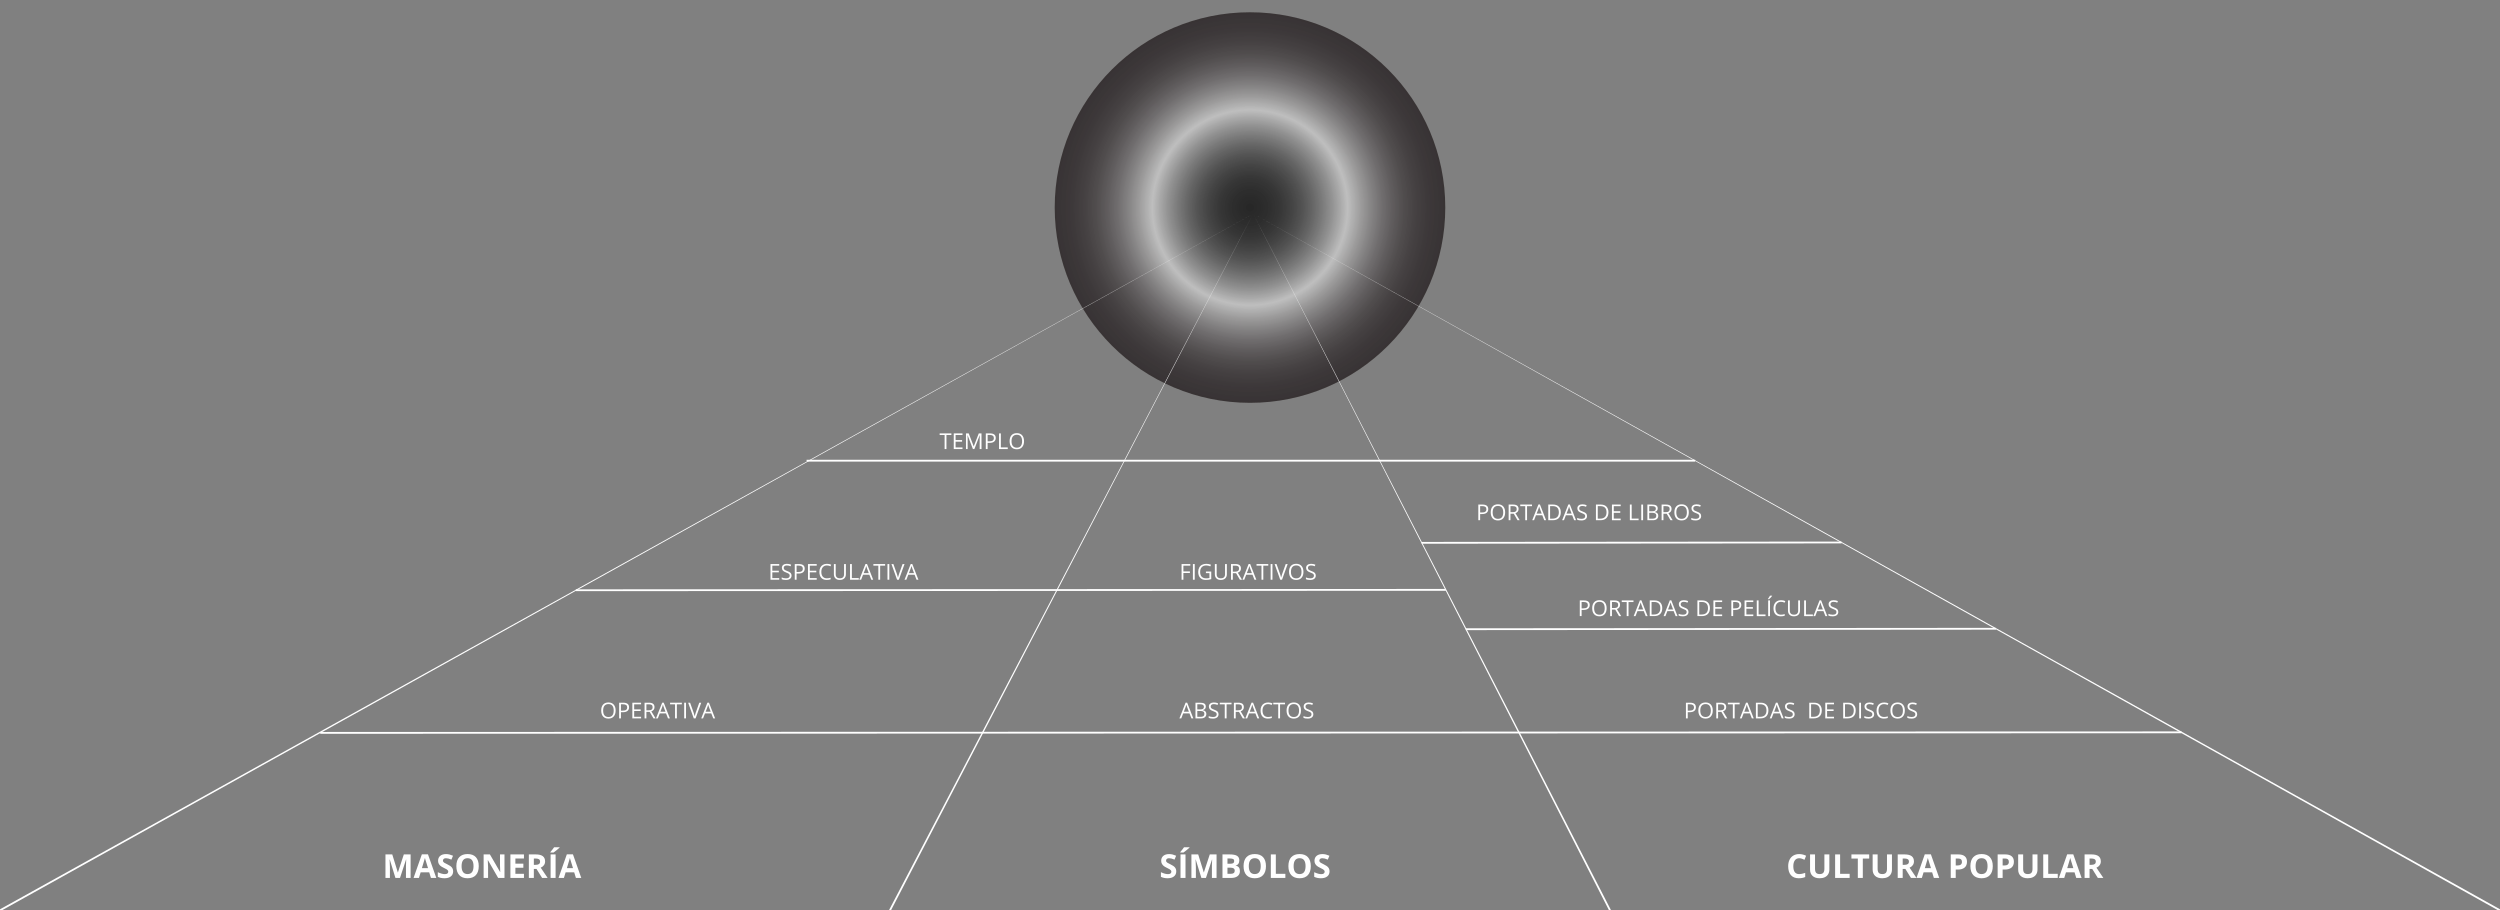 <?xml version="1.0" encoding="utf-8"?>
<!-- Generator: Adobe Illustrator 16.0.0, SVG Export Plug-In . SVG Version: 6.00 Build 0)  -->
<!DOCTYPE svg PUBLIC "-//W3C//DTD SVG 1.1//EN" "http://www.w3.org/Graphics/SVG/1.1/DTD/svg11.dtd">
<svg version="1.1" id="Layer_1" xmlns="http://www.w3.org/2000/svg" xmlns:xlink="http://www.w3.org/1999/xlink" x="0px" y="0px"
	 width="1366px" height="497.404px" viewBox="0 0 1366 497.404" enable-background="new 0 0 1366 497.404" xml:space="preserve">
<rect x="0" y="0" width="1366" height="497.404" fill="#808080" stroke="none"/>
<radialGradient id="SVGID_1_" cx="691.358" cy="408.056" r="106.702" gradientTransform="matrix(1 0 0 -1 -8.36 521.459)" gradientUnits="userSpaceOnUse">
	<stop  offset="0" style="stop-color:#000000"/>
	<stop  offset="0.089" style="stop-color:#030303;stop-opacity:0.947"/>
	<stop  offset="0.155" style="stop-color:#0C0C0C;stop-opacity:0.907"/>
	<stop  offset="0.214" style="stop-color:#1D1D1D;stop-opacity:0.872"/>
	<stop  offset="0.268" style="stop-color:#333333;stop-opacity:0.839"/>
	<stop  offset="0.32" style="stop-color:#515151;stop-opacity:0.808"/>
	<stop  offset="0.369" style="stop-color:#757575;stop-opacity:0.778"/>
	<stop  offset="0.417" style="stop-color:#9F9F9F;stop-opacity:0.75"/>
	<stop  offset="0.462" style="stop-color:#D0D0D0;stop-opacity:0.723"/>
	<stop  offset="0.5" style="stop-color:#FFFFFF;stop-opacity:0.7"/>
	<stop  offset="0.525" style="stop-color:#E3E3E3;stop-opacity:0.712"/>
	<stop  offset="0.573" style="stop-color:#B3B1B1;stop-opacity:0.737"/>
	<stop  offset="0.624" style="stop-color:#888586;stop-opacity:0.762"/>
	<stop  offset="0.676" style="stop-color:#645F61;stop-opacity:0.788"/>
	<stop  offset="0.731" style="stop-color:#474143;stop-opacity:0.815"/>
	<stop  offset="0.787" style="stop-color:#302A2B;stop-opacity:0.844"/>
	<stop  offset="0.848" style="stop-color:#20191B;stop-opacity:0.874"/>
	<stop  offset="0.915" style="stop-color:#160F11;stop-opacity:0.907"/>
	<stop  offset="1" style="stop-color:#130C0E;stop-opacity:0.95"/>
</radialGradient>
<circle opacity="0.7" fill="url(#SVGID_1_)" enable-background="new    " cx="682.997" cy="113.403" r="106.702"/>
<g>
	<g>
		<path fill="#FFFFFF" d="M216.061,479.703l-3.094-10.08h-0.079c0.111,2.051,0.167,3.418,0.167,4.104v5.978h-2.435v-12.851h3.709
			l3.041,9.826h0.053l3.226-9.826h3.709v12.851h-2.54v-6.082c0-0.287,0.004-0.617,0.014-0.992c0.009-0.375,0.048-1.371,0.119-2.988
			h-0.079l-3.313,10.063h-2.497V479.703z"/>
		<path fill="#FFFFFF" d="M235.458,479.703l-0.933-3.06h-4.685l-0.932,3.06h-2.937l4.535-12.902h3.331l4.553,12.902H235.458z
			 M233.876,474.359c-0.861-2.771-1.347-4.338-1.455-4.701c-0.109-0.363-0.187-0.65-0.233-0.861
			c-0.192,0.75-0.747,2.604-1.661,5.563L233.876,474.359L233.876,474.359z"/>
		<path fill="#FFFFFF" d="M247.596,476.134c0,1.16-0.417,2.074-1.252,2.742s-1.997,1.002-3.485,1.002
			c-1.371,0-2.584-0.258-3.639-0.772v-2.531c0.867,0.387,1.601,0.66,2.202,0.817c0.601,0.158,1.149,0.236,1.647,0.236
			c0.599,0,1.057-0.113,1.375-0.342c0.319-0.229,0.479-0.568,0.479-1.021c0-0.252-0.07-0.477-0.211-0.673
			c-0.142-0.196-0.347-0.386-0.62-0.566c-0.273-0.182-0.828-0.472-1.666-0.869c-0.785-0.369-1.374-0.726-1.767-1.064
			c-0.394-0.339-0.706-0.733-0.94-1.186s-0.352-0.979-0.352-1.582c0-1.137,0.385-2.031,1.155-2.683
			c0.771-0.65,1.835-0.975,3.195-0.975c0.668,0,1.305,0.078,1.912,0.236c0.606,0.157,1.241,0.381,1.903,0.668l-0.88,2.119
			c-0.686-0.281-1.252-0.479-1.7-0.591c-0.449-0.11-0.89-0.166-1.323-0.166c-0.516,0-0.911,0.119-1.188,0.359
			c-0.275,0.24-0.412,0.555-0.412,0.941c0,0.239,0.056,0.448,0.167,0.628c0.11,0.179,0.288,0.352,0.531,0.519s0.819,0.467,1.728,0.9
			c1.201,0.574,2.023,1.149,2.47,1.728S247.596,475.296,247.596,476.134z"/>
		<path fill="#FFFFFF" d="M261.588,473.261c0,2.127-0.527,3.763-1.582,4.904s-2.566,1.713-4.535,1.713s-3.479-0.57-4.535-1.713
			c-1.055-1.144-1.582-2.783-1.582-4.922c0-2.14,0.529-3.772,1.586-4.9c1.058-1.128,2.574-1.69,4.548-1.69
			c1.975,0,3.485,0.567,4.531,1.705C261.065,469.494,261.588,471.128,261.588,473.261z M252.21,473.261
			c0,1.437,0.271,2.517,0.816,3.242s1.359,1.09,2.443,1.09c2.174,0,3.261-1.442,3.261-4.332c0-2.895-1.081-4.342-3.243-4.342
			c-1.084,0-1.9,0.364-2.451,1.094C252.485,470.743,252.21,471.826,252.21,473.261z"/>
		<path fill="#FFFFFF" d="M275.651,479.703h-3.463l-5.59-9.721h-0.079c0.111,1.717,0.167,2.94,0.167,3.674v6.047h-2.435v-12.851
			h3.437l5.581,9.625h0.063c-0.088-1.67-0.132-2.852-0.132-3.543v-6.082h2.451V479.703z"/>
		<path fill="#FFFFFF" d="M286.286,479.703h-7.4v-12.851h7.4v2.232h-4.677v2.822h4.352v2.231h-4.352v3.313h4.677V479.703z"/>
		<path fill="#FFFFFF" d="M291.691,474.773v4.93h-2.725v-12.851h3.744c1.746,0,3.038,0.318,3.876,0.954
			c0.838,0.637,1.257,1.602,1.257,2.896c0,0.756-0.208,1.429-0.624,2.018s-1.005,1.052-1.767,1.386
			c1.934,2.889,3.192,4.754,3.778,5.598h-3.022l-3.067-4.93L291.691,474.773L291.691,474.773z M291.691,472.558h0.879
			c0.861,0,1.497-0.145,1.907-0.432s0.615-0.738,0.615-1.354c0-0.609-0.209-1.044-0.628-1.302s-1.068-0.387-1.947-0.387h-0.826
			V472.558L291.691,472.558z"/>
		<path fill="#FFFFFF" d="M300.7,465.826v-0.238c1.008-1.172,1.695-2.053,2.064-2.645h3.006v0.184
			c-0.305,0.305-0.825,0.758-1.56,1.358c-0.735,0.6-1.312,1.048-1.728,1.341H300.7z M300.849,479.703v-12.851h2.726v12.851H300.849z
			"/>
		<path fill="#FFFFFF" d="M314.674,479.703l-0.933-3.06h-4.685l-0.932,3.06h-2.937l4.535-12.902h3.331l4.553,12.902H314.674z
			 M313.092,474.359c-0.861-2.771-1.347-4.338-1.455-4.701c-0.109-0.363-0.187-0.65-0.233-0.861
			c-0.192,0.75-0.747,2.604-1.661,5.563L313.092,474.359L313.092,474.359z"/>
	</g>
</g>
<g>
	<g>
		<path fill="#FFFFFF" d="M983.093,468.938c-1.025,0-1.819,0.385-2.382,1.154c-0.563,0.771-0.845,1.846-0.845,3.223
			c0,2.864,1.075,4.297,3.227,4.297c0.901,0,1.995-0.226,3.277-0.677v2.285c-1.055,0.439-2.231,0.658-3.532,0.658
			c-1.869,0-3.3-0.566-4.289-1.7c-0.99-1.134-1.485-2.761-1.485-4.882c0-1.336,0.243-2.507,0.729-3.512
			c0.485-1.005,1.186-1.775,2.096-2.313c0.912-0.536,1.979-0.804,3.204-0.804c1.248,0,2.502,0.301,3.762,0.904l-0.879,2.215
			c-0.48-0.229-0.964-0.428-1.45-0.598C984.039,469.019,983.562,468.938,983.093,468.938z"/>
		<path fill="#FFFFFF" d="M999.564,466.853v8.314c0,0.949-0.212,1.781-0.638,2.496c-0.424,0.715-1.038,1.264-1.841,1.645
			c-0.804,0.382-1.753,0.57-2.849,0.57c-1.651,0-2.936-0.423-3.85-1.27c-0.914-0.848-1.371-2.007-1.371-3.478v-8.279h2.716v7.867
			c0,0.99,0.199,1.717,0.599,2.181c0.398,0.463,1.058,0.692,1.978,0.692c0.891,0,1.536-0.231,1.938-0.698
			c0.399-0.466,0.602-1.195,0.602-2.191v-7.851L999.564,466.853L999.564,466.853z"/>
		<path fill="#FFFFFF" d="M1002.71,479.703v-12.851h2.725v10.601h5.212v2.25H1002.71z"/>
		<path fill="#FFFFFF" d="M1017.836,479.703h-2.726v-10.582h-3.489v-2.269h9.703v2.269h-3.488V479.703z"/>
		<path fill="#FFFFFF" d="M1033.762,466.853v8.314c0,0.949-0.213,1.781-0.637,2.496c-0.427,0.715-1.039,1.264-1.843,1.645
			c-0.803,0.382-1.752,0.57-2.848,0.57c-1.652,0-2.937-0.423-3.851-1.27c-0.913-0.848-1.37-2.007-1.37-3.478v-8.279h2.716v7.867
			c0,0.99,0.199,1.717,0.598,2.181c0.399,0.463,1.059,0.692,1.979,0.692c0.891,0,1.537-0.231,1.938-0.698
			c0.402-0.466,0.604-1.195,0.604-2.191v-7.851L1033.762,466.853L1033.762,466.853z"/>
		<path fill="#FFFFFF" d="M1039.633,474.773v4.93h-2.726v-12.851h3.744c1.746,0,3.038,0.318,3.876,0.954
			c0.838,0.637,1.257,1.602,1.257,2.896c0,0.756-0.208,1.429-0.624,2.018s-1.005,1.052-1.767,1.386
			c1.934,2.889,3.193,4.754,3.779,5.598h-3.023l-3.066-4.93L1039.633,474.773L1039.633,474.773z M1039.633,472.558h0.879
			c0.861,0,1.497-0.145,1.907-0.432c0.409-0.287,0.614-0.738,0.614-1.354c0-0.609-0.21-1.044-0.628-1.302
			c-0.42-0.258-1.067-0.387-1.946-0.387h-0.826V472.558L1039.633,472.558z"/>
		<path fill="#FFFFFF" d="M1056.657,479.703l-0.932-3.06h-4.686l-0.932,3.06h-2.937l4.535-12.902h3.331l4.554,12.902H1056.657z
			 M1055.075,474.359c-0.86-2.771-1.347-4.338-1.454-4.701c-0.108-0.363-0.187-0.65-0.232-0.861
			c-0.193,0.75-0.747,2.604-1.661,5.563L1055.075,474.359L1055.075,474.359z"/>
		<path fill="#FFFFFF" d="M1074.763,470.861c0,1.383-0.434,2.44-1.296,3.174c-0.865,0.731-2.095,1.098-3.688,1.098h-1.169v4.57
			h-2.725v-12.851h4.104c1.56,0,2.744,0.337,3.556,1.008C1074.358,468.531,1074.763,469.531,1074.763,470.861z M1068.611,472.9
			h0.896c0.838,0,1.465-0.165,1.881-0.496s0.624-0.813,0.624-1.445c0-0.639-0.174-1.111-0.523-1.416
			c-0.348-0.305-0.895-0.457-1.639-0.457h-1.239V472.9z"/>
		<path fill="#FFFFFF" d="M1088.852,473.261c0,2.127-0.527,3.763-1.582,4.904s-2.566,1.713-4.535,1.713s-3.479-0.57-4.535-1.713
			c-1.055-1.144-1.582-2.783-1.582-4.922c0-2.14,0.529-3.772,1.586-4.9c1.06-1.128,2.574-1.69,4.549-1.69
			c1.976,0,3.484,0.567,4.531,1.705C1088.328,469.494,1088.852,471.128,1088.852,473.261z M1079.474,473.261
			c0,1.437,0.271,2.517,0.817,3.242c0.545,0.726,1.358,1.09,2.442,1.09c2.174,0,3.261-1.442,3.261-4.332
			c0-2.895-1.081-4.342-3.242-4.342c-1.084,0-1.901,0.364-2.452,1.094C1079.748,470.743,1079.474,471.826,1079.474,473.261z"/>
		<path fill="#FFFFFF" d="M1100.392,470.861c0,1.383-0.433,2.44-1.296,3.174c-0.865,0.731-2.094,1.098-3.688,1.098h-1.169v4.57
			h-2.725v-12.851h4.104c1.56,0,2.744,0.337,3.556,1.008C1099.987,468.531,1100.392,469.531,1100.392,470.861z M1094.24,472.9h0.896
			c0.838,0,1.465-0.165,1.881-0.496s0.624-0.813,0.624-1.445c0-0.639-0.174-1.111-0.523-1.416c-0.348-0.305-0.895-0.457-1.639-0.457
			h-1.239V472.9z"/>
		<path fill="#FFFFFF" d="M1113.277,466.853v8.314c0,0.949-0.212,1.781-0.638,2.496c-0.424,0.715-1.038,1.264-1.841,1.645
			c-0.804,0.382-1.752,0.57-2.849,0.57c-1.651,0-2.936-0.423-3.85-1.27c-0.914-0.848-1.371-2.007-1.371-3.478v-8.279h2.716v7.867
			c0,0.99,0.199,1.717,0.599,2.181c0.398,0.463,1.058,0.692,1.978,0.692c0.892,0,1.536-0.231,1.938-0.698
			c0.399-0.466,0.602-1.195,0.602-2.191v-7.851L1113.277,466.853L1113.277,466.853z"/>
		<path fill="#FFFFFF" d="M1116.423,479.703v-12.851h2.725v10.601h5.212v2.25H1116.423z"/>
		<path fill="#FFFFFF" d="M1134.457,479.703l-0.932-3.06h-4.685l-0.933,3.06h-2.936l4.535-12.902h3.331l4.553,12.902H1134.457z
			 M1132.875,474.359c-0.86-2.771-1.347-4.338-1.453-4.701c-0.109-0.363-0.188-0.65-0.233-0.861
			c-0.193,0.75-0.747,2.604-1.661,5.563L1132.875,474.359L1132.875,474.359z"/>
		<path fill="#FFFFFF" d="M1141.736,474.773v4.93h-2.725v-12.851h3.744c1.745,0,3.038,0.318,3.876,0.954
			c0.838,0.637,1.257,1.602,1.257,2.896c0,0.756-0.208,1.429-0.624,2.018s-1.005,1.052-1.768,1.386
			c1.935,2.889,3.193,4.754,3.779,5.598h-3.022l-3.067-4.93L1141.736,474.773L1141.736,474.773z M1141.736,472.558h0.879
			c0.861,0,1.497-0.145,1.907-0.432s0.615-0.738,0.615-1.354c0-0.609-0.209-1.044-0.629-1.302c-0.418-0.258-1.067-0.387-1.946-0.387
			h-0.826V472.558L1141.736,472.558z"/>
	</g>
</g>
<g>
	<g>
		<path fill="#FFFFFF" d="M926.627,386.457c0,0.867-0.297,1.535-0.889,2.002s-1.438,0.699-2.54,0.699h-1.008v3.368h-0.996v-8.565
			h2.222C925.557,383.96,926.627,384.792,926.627,386.457z M922.192,388.302h0.896c0.883,0,1.521-0.143,1.916-0.428
			c0.395-0.285,0.592-0.742,0.592-1.371c0-0.566-0.187-0.988-0.558-1.266c-0.37-0.278-0.948-0.416-1.733-0.416h-1.113V388.302z"/>
		<path fill="#FFFFFF" d="M935.856,388.231c0,1.371-0.347,2.449-1.04,3.234c-0.692,0.785-1.657,1.178-2.892,1.178
			c-1.263,0-2.235-0.385-2.921-1.156c-0.687-0.771-1.028-1.86-1.028-3.268c0-1.395,0.344-2.475,1.031-3.242
			c0.687-0.767,1.664-1.151,2.93-1.151c1.229,0,2.191,0.391,2.883,1.172C935.511,385.778,935.856,386.856,935.856,388.231z
			 M929.03,388.231c0,1.16,0.247,2.041,0.741,2.642s1.212,0.897,2.153,0.897c0.949,0,1.666-0.299,2.149-0.896
			c0.484-0.597,0.728-1.479,0.728-2.644c0-1.151-0.241-2.024-0.725-2.621c-0.482-0.596-1.195-0.895-2.142-0.895
			c-0.949,0-1.671,0.301-2.165,0.9C929.276,386.215,929.03,387.087,929.03,388.231z"/>
		<path fill="#FFFFFF" d="M938.762,388.964v3.563h-0.996v-8.565h2.35c1.052,0,1.827,0.201,2.329,0.604
			c0.502,0.402,0.753,1.008,0.753,1.815c0,1.134-0.574,1.897-1.723,2.297l2.326,3.851h-1.179l-2.073-3.563L938.762,388.964
			L938.762,388.964z M938.762,388.108h1.365c0.702,0,1.219-0.139,1.547-0.418c0.328-0.278,0.492-0.698,0.492-1.258
			c0-0.565-0.168-0.975-0.502-1.225s-0.869-0.375-1.607-0.375h-1.295V388.108L938.762,388.108z"/>
		<path fill="#FFFFFF" d="M947.821,392.526h-0.996v-7.682h-2.713v-0.885h6.422v0.885h-2.713V392.526z"/>
		<path fill="#FFFFFF" d="M957.207,392.526l-1.065-2.725h-3.435l-1.055,2.725h-1.008l3.387-8.602h0.838l3.369,8.602H957.207z
			 M955.83,388.906l-0.995-2.654c-0.13-0.336-0.263-0.748-0.398-1.235c-0.086,0.375-0.209,0.787-0.369,1.235l-1.008,2.654H955.83z"
			/>
		<path fill="#FFFFFF" d="M966.254,388.162c0,1.414-0.385,2.496-1.151,3.243c-0.767,0.748-1.872,1.121-3.313,1.121h-2.372v-8.565
			h2.625c1.331,0,2.366,0.369,3.104,1.106C965.885,385.806,966.254,386.837,966.254,388.162z M965.199,388.196
			c0-1.116-0.279-1.959-0.841-2.524c-0.561-0.565-1.394-0.851-2.499-0.851h-1.447v6.845h1.213c1.188,0,2.08-0.291,2.679-0.875
			C964.902,390.207,965.199,389.341,965.199,388.196z"/>
		<path fill="#FFFFFF" d="M973.549,392.526l-1.066-2.725h-3.434l-1.056,2.725h-1.008l3.388-8.602h0.838l3.369,8.602H973.549z
			 M972.172,388.906l-0.996-2.654c-0.129-0.336-0.263-0.748-0.398-1.235c-0.086,0.375-0.209,0.787-0.369,1.235l-1.008,2.654H972.172
			z"/>
		<path fill="#FFFFFF" d="M980.592,390.248c0,0.754-0.273,1.342-0.82,1.765c-0.547,0.422-1.289,0.633-2.227,0.633
			c-1.017,0-1.798-0.131-2.345-0.394v-0.961c0.353,0.147,0.734,0.267,1.148,0.353s0.824,0.129,1.229,0.129
			c0.664,0,1.164-0.125,1.5-0.377s0.504-0.604,0.504-1.054c0-0.297-0.06-0.539-0.179-0.729c-0.119-0.189-0.317-0.364-0.598-0.524
			s-0.704-0.342-1.274-0.545c-0.797-0.285-1.366-0.623-1.708-1.015c-0.342-0.391-0.513-0.899-0.513-1.528
			c0-0.66,0.248-1.187,0.744-1.576s1.151-0.586,1.969-0.586c0.852,0,1.635,0.156,2.35,0.47l-0.311,0.866
			c-0.707-0.297-1.395-0.444-2.063-0.444c-0.527,0-0.939,0.112-1.236,0.34c-0.297,0.227-0.445,0.541-0.445,0.942
			c0,0.298,0.055,0.541,0.164,0.73c0.109,0.188,0.294,0.362,0.554,0.521c0.261,0.158,0.657,0.332,1.192,0.523
			c0.898,0.32,1.517,0.664,1.854,1.031C980.42,389.185,980.592,389.662,980.592,390.248z"/>
		<path fill="#FFFFFF" d="M995.416,388.162c0,1.414-0.384,2.496-1.15,3.243c-0.768,0.748-1.872,1.121-3.313,1.121h-2.373v-8.565
			h2.625c1.332,0,2.367,0.369,3.105,1.106C995.048,385.806,995.416,386.837,995.416,388.162z M994.362,388.196
			c0-1.116-0.28-1.959-0.841-2.524s-1.394-0.851-2.499-0.851h-1.447v6.845h1.213c1.188,0,2.08-0.291,2.679-0.875
			C994.064,390.207,994.362,389.341,994.362,388.196z"/>
		<path fill="#FFFFFF" d="M1002.102,392.526h-4.775v-8.565h4.775v0.886h-3.779v2.76h3.551v0.879h-3.551v3.152h3.779V392.526z"/>
		<path fill="#FFFFFF" d="M1013.955,388.162c0,1.414-0.384,2.496-1.15,3.243c-0.768,0.748-1.872,1.121-3.313,1.121h-2.373v-8.565
			h2.625c1.332,0,2.367,0.369,3.105,1.106C1013.587,385.806,1013.955,386.837,1013.955,388.162z M1012.901,388.196
			c0-1.116-0.28-1.959-0.841-2.524c-0.562-0.565-1.394-0.851-2.499-0.851h-1.447v6.845h1.213c1.188,0,2.08-0.291,2.679-0.875
			C1012.603,390.207,1012.901,389.341,1012.901,388.196z"/>
		<path fill="#FFFFFF" d="M1015.865,392.526v-8.565h0.996v8.565H1015.865z"/>
		<path fill="#FFFFFF" d="M1024.045,390.248c0,0.754-0.273,1.342-0.82,1.765c-0.547,0.422-1.289,0.633-2.227,0.633
			c-1.017,0-1.798-0.131-2.345-0.394v-0.961c0.353,0.147,0.734,0.267,1.148,0.353s0.824,0.129,1.229,0.129
			c0.664,0,1.164-0.125,1.5-0.377s0.504-0.604,0.504-1.054c0-0.297-0.06-0.539-0.179-0.729c-0.119-0.189-0.317-0.364-0.598-0.524
			s-0.704-0.342-1.274-0.545c-0.797-0.285-1.366-0.623-1.708-1.015c-0.342-0.391-0.513-0.899-0.513-1.528
			c0-0.66,0.248-1.187,0.744-1.576s1.151-0.586,1.969-0.586c0.852,0,1.635,0.156,2.35,0.47l-0.311,0.866
			c-0.707-0.297-1.396-0.444-2.063-0.444c-0.526,0-0.938,0.112-1.235,0.34c-0.297,0.227-0.445,0.541-0.445,0.942
			c0,0.298,0.055,0.541,0.164,0.73c0.109,0.188,0.294,0.362,0.554,0.521c0.261,0.158,0.657,0.332,1.192,0.523
			c0.898,0.32,1.517,0.664,1.854,1.031C1023.873,389.185,1024.045,389.662,1024.045,390.248z"/>
		<path fill="#FFFFFF" d="M1029.465,384.728c-0.941,0-1.686,0.314-2.229,0.941s-0.817,1.484-0.817,2.574
			c0,1.121,0.264,1.988,0.788,2.6c0.525,0.612,1.274,0.916,2.247,0.916c0.599,0,1.279-0.107,2.045-0.322v0.873
			c-0.594,0.224-1.326,0.334-2.196,0.334c-1.263,0-2.235-0.383-2.921-1.147c-0.687-0.765-1.028-1.854-1.028-3.265
			c0-0.883,0.165-1.655,0.495-2.319s0.807-1.177,1.43-1.535s1.356-0.539,2.2-0.539c0.897,0,1.684,0.164,2.354,0.492l-0.422,0.854
			C1030.762,384.88,1030.114,384.728,1029.465,384.728z"/>
		<path fill="#FFFFFF" d="M1040.803,388.231c0,1.371-0.348,2.449-1.04,3.234c-0.693,0.785-1.657,1.178-2.893,1.178
			c-1.262,0-2.234-0.385-2.921-1.156c-0.686-0.771-1.027-1.86-1.027-3.268c0-1.395,0.344-2.475,1.03-3.242
			c0.688-0.767,1.664-1.151,2.931-1.151c1.229,0,2.19,0.391,2.883,1.172C1040.458,385.778,1040.803,386.856,1040.803,388.231z
			 M1033.977,388.231c0,1.16,0.247,2.041,0.741,2.642s1.212,0.897,2.152,0.897c0.949,0,1.666-0.299,2.15-0.896
			s0.728-1.479,0.728-2.644c0-1.151-0.241-2.024-0.725-2.621c-0.482-0.596-1.196-0.895-2.142-0.895c-0.949,0-1.671,0.301-2.165,0.9
			C1034.223,386.215,1033.977,387.087,1033.977,388.231z"/>
		<path fill="#FFFFFF" d="M1047.547,390.248c0,0.754-0.273,1.342-0.82,1.765c-0.547,0.422-1.289,0.633-2.227,0.633
			c-1.017,0-1.798-0.131-2.345-0.394v-0.961c0.353,0.147,0.734,0.267,1.148,0.353s0.823,0.129,1.229,0.129
			c0.664,0,1.164-0.125,1.5-0.377s0.504-0.604,0.504-1.054c0-0.297-0.06-0.539-0.179-0.729c-0.119-0.189-0.317-0.364-0.598-0.524
			s-0.704-0.342-1.274-0.545c-0.797-0.285-1.366-0.623-1.708-1.015c-0.342-0.391-0.513-0.899-0.513-1.528
			c0-0.66,0.248-1.187,0.744-1.576s1.151-0.586,1.969-0.586c0.852,0,1.635,0.156,2.35,0.47l-0.311,0.866
			c-0.707-0.297-1.396-0.444-2.063-0.444c-0.526,0-0.938,0.112-1.235,0.34c-0.297,0.227-0.445,0.541-0.445,0.942
			c0,0.298,0.055,0.541,0.164,0.73c0.109,0.188,0.294,0.362,0.554,0.521c0.261,0.158,0.657,0.332,1.192,0.523
			c0.897,0.32,1.517,0.664,1.854,1.031C1047.375,389.185,1047.547,389.662,1047.547,390.248z"/>
	</g>
</g>
<line fill="none" stroke="#FFFFFF" stroke-miterlimit="10" x1="174.965" y1="400.447" x2="1191.969" y2="400.148"/>
<g>
	<g>
		<path fill="#FFFFFF" d="M868.629,330.567c0,0.867-0.297,1.533-0.889,2c-0.592,0.468-1.438,0.701-2.54,0.701h-1.008v3.369h-0.996
			v-8.566h2.222C867.559,328.071,868.629,328.903,868.629,330.567z M864.194,332.414h0.896c0.883,0,1.521-0.144,1.916-0.429
			c0.395-0.284,0.592-0.741,0.592-1.37c0-0.566-0.187-0.988-0.558-1.267c-0.37-0.277-0.948-0.416-1.733-0.416h-1.113V332.414z"/>
		<path fill="#FFFFFF" d="M877.858,332.343c0,1.371-0.347,2.449-1.04,3.234c-0.692,0.785-1.657,1.178-2.892,1.178
			c-1.263,0-2.235-0.387-2.921-1.158c-0.687-0.771-1.028-1.859-1.028-3.266c0-1.395,0.344-2.477,1.031-3.244
			c0.687-0.768,1.664-1.15,2.93-1.15c1.229,0,2.191,0.392,2.883,1.172C877.513,329.89,877.858,330.968,877.858,332.343z
			 M871.031,332.343c0,1.16,0.247,2.039,0.741,2.639c0.494,0.601,1.212,0.9,2.153,0.9c0.949,0,1.666-0.299,2.149-0.896
			c0.484-0.596,0.728-1.479,0.728-2.643c0-1.152-0.241-2.027-0.725-2.623c-0.482-0.596-1.195-0.893-2.142-0.893
			c-0.949,0-1.671,0.299-2.165,0.898C871.278,330.324,871.031,331.199,871.031,332.343z"/>
		<path fill="#FFFFFF" d="M880.764,333.076v3.563h-0.996v-8.566h2.35c1.052,0,1.827,0.201,2.329,0.604
			c0.502,0.403,0.753,1.008,0.753,1.816c0,1.133-0.574,1.898-1.723,2.297l2.326,3.85h-1.179l-2.073-3.563L880.764,333.076
			L880.764,333.076z M880.764,332.22h1.365c0.702,0,1.219-0.141,1.547-0.42s0.492-0.697,0.492-1.256
			c0-0.566-0.168-0.975-0.502-1.225s-0.869-0.375-1.607-0.375h-1.295V332.22L880.764,332.22z"/>
		<path fill="#FFFFFF" d="M889.823,336.638h-0.996v-7.682h-2.713v-0.885h6.422v0.885h-2.713V336.638z"/>
		<path fill="#FFFFFF" d="M899.209,336.638l-1.066-2.725h-3.434l-1.056,2.725h-1.008l3.387-8.602h0.838l3.369,8.602H899.209z
			 M897.832,333.017l-0.995-2.654c-0.13-0.336-0.263-0.747-0.398-1.235c-0.086,0.375-0.209,0.787-0.369,1.235l-1.008,2.654H897.832z
			"/>
		<path fill="#FFFFFF" d="M908.256,332.272c0,1.414-0.385,2.494-1.151,3.242s-1.872,1.123-3.313,1.123h-2.372v-8.566h2.625
			c1.331,0,2.366,0.369,3.104,1.107S908.256,330.949,908.256,332.272z M907.201,332.308c0-1.117-0.279-1.959-0.841-2.524
			c-0.561-0.566-1.394-0.851-2.499-0.851h-1.447v6.844h1.214c1.188,0,2.079-0.293,2.678-0.877
			C906.904,334.315,907.201,333.453,907.201,332.308z"/>
		<path fill="#FFFFFF" d="M915.551,336.638l-1.066-2.725h-3.434l-1.056,2.725h-1.008l3.388-8.602h0.838l3.369,8.602H915.551z
			 M914.174,333.017l-0.996-2.654c-0.129-0.336-0.262-0.747-0.398-1.235c-0.086,0.375-0.209,0.787-0.369,1.235l-1.008,2.654H914.174
			z"/>
		<path fill="#FFFFFF" d="M922.594,334.358c0,0.754-0.273,1.343-0.82,1.765s-1.289,0.633-2.227,0.633
			c-1.017,0-1.797-0.131-2.345-0.394v-0.961c0.353,0.148,0.734,0.267,1.148,0.353s0.824,0.129,1.229,0.129
			c0.664,0,1.164-0.127,1.5-0.379s0.505-0.603,0.505-1.051c0-0.297-0.061-0.541-0.18-0.729c-0.119-0.189-0.317-0.363-0.598-0.523
			s-0.704-0.342-1.274-0.545c-0.797-0.285-1.365-0.623-1.708-1.014c-0.342-0.392-0.513-0.9-0.513-1.529
			c0-0.66,0.248-1.187,0.744-1.576c0.496-0.391,1.152-0.586,1.969-0.586c0.853,0,1.635,0.156,2.35,0.469l-0.311,0.867
			c-0.707-0.297-1.395-0.445-2.063-0.445c-0.527,0-0.939,0.113-1.236,0.34c-0.297,0.228-0.445,0.541-0.445,0.943
			c0,0.297,0.055,0.539,0.164,0.729c0.109,0.19,0.294,0.363,0.554,0.521c0.261,0.158,0.657,0.334,1.192,0.525
			c0.898,0.319,1.518,0.664,1.854,1.031C922.422,333.297,922.594,333.772,922.594,334.358z"/>
		<path fill="#FFFFFF" d="M934.301,332.272c0,1.414-0.384,2.494-1.151,3.242c-0.767,0.748-1.872,1.123-3.313,1.123h-2.373v-8.566
			h2.625c1.332,0,2.366,0.369,3.104,1.107S934.301,330.949,934.301,332.272z M933.246,332.308c0-1.117-0.279-1.959-0.841-2.524
			c-0.561-0.566-1.394-0.851-2.499-0.851h-1.447v6.844h1.214c1.188,0,2.08-0.293,2.678-0.877S933.246,333.453,933.246,332.308z"/>
		<path fill="#FFFFFF" d="M940.987,336.638h-4.774v-8.566h4.774v0.886h-3.779v2.76h3.552v0.88h-3.552v3.151h3.779V336.638z"/>
		<path fill="#FFFFFF" d="M951.434,330.567c0,0.867-0.296,1.533-0.888,2c-0.593,0.468-1.438,0.701-2.54,0.701h-1.008v3.369h-0.996
			v-8.566h2.221C950.364,328.071,951.434,328.903,951.434,330.567z M946.998,332.414h0.896c0.883,0,1.521-0.144,1.916-0.429
			c0.395-0.284,0.592-0.741,0.592-1.37c0-0.566-0.186-0.988-0.557-1.267c-0.371-0.277-0.949-0.416-1.734-0.416h-1.113V332.414z"/>
		<path fill="#FFFFFF" d="M958.002,336.638h-4.775v-8.566h4.775v0.886h-3.779v2.76h3.551v0.88h-3.551v3.151h3.779V336.638z"/>
		<path fill="#FFFFFF" d="M959.901,336.638v-8.566h0.996v7.664h3.779v0.902H959.901z"/>
		<path fill="#FFFFFF" d="M966,327.24c0.188-0.242,0.39-0.535,0.605-0.88c0.216-0.344,0.388-0.643,0.513-0.896h1.185v0.123
			c-0.172,0.254-0.428,0.565-0.769,0.938c-0.34,0.371-0.635,0.658-0.885,0.86H966V327.24z M966.129,336.638v-8.566h0.996v8.566
			H966.129z"/>
		<path fill="#FFFFFF" d="M973.143,328.839c-0.941,0-1.686,0.313-2.229,0.939c-0.544,0.625-0.816,1.486-0.816,2.576
			c0,1.121,0.263,1.985,0.788,2.598c0.524,0.611,1.273,0.918,2.247,0.918c0.598,0,1.278-0.107,2.045-0.322v0.873
			c-0.595,0.223-1.326,0.334-2.197,0.334c-1.262,0-2.235-0.383-2.921-1.148c-0.687-0.765-1.028-1.854-1.028-3.264
			c0-0.883,0.165-1.656,0.495-2.32s0.807-1.176,1.43-1.535c0.623-0.358,1.356-0.539,2.2-0.539c0.898,0,1.685,0.164,2.355,0.492
			l-0.422,0.855C974.44,328.992,973.791,328.839,973.143,328.839z"/>
		<path fill="#FFFFFF" d="M983.514,328.071v5.544c0,0.977-0.295,1.743-0.885,2.303c-0.591,0.56-1.4,0.838-2.433,0.838
			s-1.829-0.28-2.394-0.844c-0.565-0.563-0.848-1.336-0.848-2.32v-5.52h0.996v5.59c0,0.715,0.195,1.264,0.586,1.646
			c0.392,0.383,0.966,0.574,1.724,0.574c0.723,0,1.278-0.193,1.67-0.578c0.391-0.385,0.586-0.936,0.586-1.654v-5.577
			L983.514,328.071L983.514,328.071z"/>
		<path fill="#FFFFFF" d="M985.781,336.638v-8.566h0.996v7.664h3.779v0.902H985.781z"/>
		<path fill="#FFFFFF" d="M997.395,336.638l-1.066-2.725h-3.434l-1.055,2.725h-1.008l3.387-8.602h0.838l3.369,8.602H997.395z
			 M996.018,333.017l-0.996-2.654c-0.129-0.336-0.262-0.747-0.398-1.235c-0.086,0.375-0.209,0.787-0.368,1.235l-1.009,2.654H996.018
			z"/>
		<path fill="#FFFFFF" d="M1004.438,334.358c0,0.754-0.273,1.343-0.82,1.765s-1.289,0.633-2.227,0.633
			c-1.016,0-1.797-0.131-2.344-0.394v-0.961c0.352,0.148,0.733,0.267,1.147,0.353s0.824,0.129,1.23,0.129
			c0.664,0,1.164-0.127,1.5-0.379s0.504-0.603,0.504-1.051c0-0.297-0.061-0.541-0.179-0.729c-0.119-0.189-0.318-0.363-0.599-0.523
			s-0.704-0.342-1.273-0.545c-0.798-0.285-1.366-0.623-1.708-1.014c-0.343-0.392-0.514-0.9-0.514-1.529
			c0-0.66,0.248-1.187,0.744-1.576c0.496-0.391,1.152-0.586,1.969-0.586c0.853,0,1.636,0.156,2.351,0.469l-0.312,0.867
			c-0.707-0.297-1.395-0.445-2.063-0.445c-0.527,0-0.939,0.113-1.236,0.34c-0.297,0.228-0.445,0.541-0.445,0.943
			c0,0.297,0.056,0.539,0.164,0.729c0.109,0.19,0.294,0.363,0.555,0.521c0.26,0.158,0.656,0.334,1.191,0.525
			c0.898,0.319,1.518,0.664,1.854,1.031C1004.266,333.297,1004.438,333.772,1004.438,334.358z"/>
	</g>
</g>
<line fill="none" stroke="#FFFFFF" stroke-miterlimit="10" x1="800.924" y1="343.796" x2="1090.602" y2="343.558"/>
<line fill="none" stroke="#FFFFFF" stroke-miterlimit="10" x1="440.719" y1="251.719" x2="926.244" y2="251.719"/>
<g>
	<polygon fill="#FFFFFF" points="-0.243,496.966 684.733,116.791 0.243,497.841 	"/>
</g>
<g>
	<polygon fill="#FFFFFF" points="485.821,497.172 684.733,116.791 486.707,497.635 	"/>
</g>
<g>
	<polygon fill="#FFFFFF" points="879.287,497.631 684.733,116.791 880.178,497.176 	"/>
</g>
<g>
	<polygon fill="#FFFFFF" points="1365.754,497.84 684.733,116.791 1366.242,496.967 	"/>
</g>
<g>
	<g>
		<path fill="#FFFFFF" d="M642.702,476.134c0,1.16-0.417,2.074-1.252,2.742s-1.997,1.002-3.484,1.002
			c-1.371,0-2.584-0.258-3.64-0.772v-2.531c0.867,0.387,1.602,0.66,2.202,0.817c0.602,0.158,1.15,0.236,1.648,0.236
			c0.598,0,1.056-0.113,1.375-0.342c0.318-0.229,0.479-0.568,0.479-1.021c0-0.252-0.069-0.477-0.211-0.673
			c-0.141-0.196-0.347-0.386-0.62-0.566c-0.272-0.182-0.828-0.472-1.666-0.869c-0.784-0.369-1.374-0.726-1.767-1.064
			c-0.394-0.339-0.706-0.733-0.94-1.186c-0.233-0.452-0.352-0.979-0.352-1.582c0-1.137,0.385-2.031,1.156-2.683
			c0.771-0.65,1.835-0.975,3.194-0.975c0.668,0,1.306,0.078,1.912,0.236c0.607,0.157,1.241,0.381,1.903,0.668l-0.879,2.119
			c-0.687-0.281-1.252-0.479-1.701-0.591c-0.449-0.11-0.889-0.166-1.323-0.166c-0.516,0-0.911,0.119-1.187,0.359
			c-0.276,0.24-0.413,0.555-0.413,0.941c0,0.239,0.056,0.448,0.167,0.628c0.11,0.179,0.289,0.352,0.532,0.519
			c0.242,0.167,0.818,0.467,1.727,0.9c1.201,0.574,2.024,1.149,2.47,1.728C642.48,474.588,642.702,475.296,642.702,476.134z"/>
		<path fill="#FFFFFF" d="M644.882,465.826v-0.238c1.008-1.172,1.695-2.053,2.064-2.645h3.006v0.184
			c-0.305,0.305-0.824,0.758-1.56,1.358c-0.735,0.6-1.311,1.048-1.727,1.341H644.882z M645.031,479.703v-12.851h2.726v12.851
			H645.031z"/>
		<path fill="#FFFFFF" d="M656.431,479.703l-3.094-10.08h-0.079c0.11,2.051,0.167,3.418,0.167,4.104v5.978h-2.436v-12.851h3.709
			l3.041,9.826h0.054l3.226-9.826h3.709v12.851h-2.54v-6.082c0-0.287,0.004-0.617,0.013-0.992c0.01-0.375,0.048-1.371,0.119-2.988
			h-0.079l-3.313,10.063h-2.497V479.703z"/>
		<path fill="#FFFFFF" d="M667.962,466.853h3.999c1.821,0,3.145,0.261,3.968,0.778c0.823,0.519,1.234,1.343,1.234,2.475
			c0,0.768-0.18,1.397-0.541,1.891c-0.36,0.493-0.839,0.787-1.437,0.887v0.088c0.814,0.183,1.402,0.521,1.762,1.021
			c0.36,0.499,0.541,1.16,0.541,1.985c0,1.173-0.423,2.086-1.27,2.742c-0.848,0.656-1.997,0.984-3.45,0.984h-4.808L667.962,466.853
			L667.962,466.853z M670.687,471.943h1.582c0.738,0,1.272-0.115,1.604-0.345c0.331-0.229,0.497-0.604,0.497-1.133
			c0-0.492-0.18-0.846-0.541-1.06c-0.36-0.214-0.93-0.321-1.709-0.321h-1.433V471.943z M670.687,474.105v3.348h1.775
			c0.75,0,1.304-0.144,1.661-0.43c0.356-0.287,0.535-0.728,0.535-1.318c0-1.066-0.762-1.6-2.284-1.6H670.687z"/>
		<path fill="#FFFFFF" d="M691.719,473.261c0,2.127-0.527,3.763-1.582,4.904s-2.566,1.713-4.535,1.713s-3.48-0.57-4.535-1.713
			c-1.055-1.144-1.582-2.783-1.582-4.922c0-2.14,0.529-3.772,1.586-4.9c1.058-1.128,2.574-1.69,4.548-1.69
			c1.975,0,3.485,0.567,4.531,1.705C691.196,469.494,691.719,471.128,691.719,473.261z M682.341,473.261
			c0,1.437,0.271,2.517,0.816,3.242s1.359,1.09,2.443,1.09c2.174,0,3.261-1.442,3.261-4.332c0-2.895-1.081-4.342-3.243-4.342
			c-1.084,0-1.9,0.364-2.452,1.094C682.615,470.743,682.341,471.826,682.341,473.261z"/>
		<path fill="#FFFFFF" d="M694.382,479.703v-12.851h2.725v10.601h5.212v2.25H694.382z"/>
		<path fill="#FFFFFF" d="M716.214,473.261c0,2.127-0.527,3.763-1.582,4.904c-1.056,1.142-2.566,1.713-4.535,1.713
			s-3.48-0.57-4.535-1.713c-1.055-1.144-1.582-2.783-1.582-4.922c0-2.14,0.529-3.772,1.586-4.9c1.058-1.128,2.574-1.69,4.548-1.69
			c1.975,0,3.485,0.567,4.53,1.705C715.692,469.494,716.214,471.128,716.214,473.261z M706.836,473.261
			c0,1.437,0.271,2.517,0.816,3.242s1.359,1.09,2.443,1.09c2.174,0,3.261-1.442,3.261-4.332c0-2.895-1.081-4.342-3.243-4.342
			c-1.084,0-1.9,0.364-2.452,1.094C707.111,470.743,706.836,471.826,706.836,473.261z"/>
		<path fill="#FFFFFF" d="M726.462,476.134c0,1.16-0.417,2.074-1.253,2.742c-0.834,0.668-1.996,1.002-3.484,1.002
			c-1.371,0-2.584-0.258-3.639-0.772v-2.531c0.866,0.387,1.602,0.66,2.2,0.817c0.603,0.158,1.15,0.236,1.648,0.236
			c0.598,0,1.057-0.113,1.375-0.342c0.32-0.229,0.479-0.568,0.479-1.021c0-0.252-0.069-0.477-0.211-0.673
			c-0.141-0.196-0.347-0.386-0.62-0.566c-0.271-0.183-0.826-0.472-1.664-0.869c-0.785-0.369-1.374-0.726-1.768-1.064
			c-0.393-0.339-0.706-0.733-0.939-1.186c-0.234-0.452-0.353-0.979-0.353-1.582c0-1.137,0.386-2.031,1.155-2.683
			c0.771-0.649,1.836-0.975,3.195-0.975c0.668,0,1.305,0.078,1.911,0.236c0.605,0.157,1.24,0.381,1.902,0.668l-0.879,2.119
			c-0.687-0.281-1.252-0.479-1.701-0.591c-0.447-0.11-0.889-0.166-1.322-0.166c-0.516,0-0.911,0.119-1.187,0.359
			c-0.276,0.24-0.413,0.555-0.413,0.941c0,0.239,0.056,0.448,0.167,0.628c0.111,0.179,0.288,0.352,0.532,0.519
			c0.241,0.167,0.817,0.467,1.727,0.9c1.201,0.574,2.024,1.149,2.47,1.728C726.238,474.588,726.462,475.296,726.462,476.134z"/>
	</g>
</g>
<line fill="none" stroke="#FFFFFF" stroke-miterlimit="10" x1="776.809" y1="296.603" x2="1006.231" y2="296.416"/>
<line fill="none" stroke="#FFFFFF" stroke-miterlimit="10" x1="314.643" y1="322.505" x2="790.022" y2="322.299"/>
<g>
	<g>
		<path fill="#FFFFFF" d="M336.381,388.231c0,1.371-0.348,2.449-1.04,3.234c-0.693,0.785-1.657,1.178-2.893,1.178
			c-1.262,0-2.234-0.385-2.921-1.156c-0.686-0.771-1.027-1.86-1.027-3.268c0-1.395,0.344-2.475,1.03-3.242
			c0.688-0.767,1.664-1.151,2.931-1.151c1.229,0,2.19,0.391,2.883,1.172C336.035,385.778,336.381,386.856,336.381,388.231z
			 M329.555,388.231c0,1.16,0.247,2.041,0.741,2.642c0.493,0.601,1.212,0.897,2.152,0.897c0.949,0,1.666-0.299,2.15-0.896
			c0.483-0.597,0.727-1.479,0.727-2.644c0-1.151-0.24-2.024-0.724-2.621c-0.483-0.596-1.196-0.895-2.142-0.895
			c-0.949,0-1.672,0.301-2.165,0.9C329.801,386.215,329.555,387.087,329.555,388.231z"/>
		<path fill="#FFFFFF" d="M343.723,386.457c0,0.867-0.296,1.535-0.888,2.002c-0.593,0.467-1.438,0.699-2.54,0.699h-1.009v3.368
			h-0.996v-8.565h2.222C342.653,383.96,343.723,384.792,343.723,386.457z M339.287,388.302h0.896c0.883,0,1.521-0.143,1.916-0.428
			c0.395-0.285,0.592-0.742,0.592-1.371c0-0.566-0.186-0.988-0.557-1.266c-0.371-0.278-0.949-0.416-1.734-0.416h-1.113V388.302
			L339.287,388.302z"/>
		<path fill="#FFFFFF" d="M350.291,392.526h-4.774v-8.565h4.774v0.886h-3.778v2.76h3.551v0.879h-3.551v3.152h3.778V392.526z"/>
		<path fill="#FFFFFF" d="M353.186,388.964v3.563h-0.996v-8.565h2.35c1.052,0,1.827,0.201,2.329,0.604
			c0.502,0.402,0.753,1.008,0.753,1.815c0,1.134-0.573,1.897-1.723,2.297l2.326,3.851h-1.178l-2.074-3.563L353.186,388.964
			L353.186,388.964z M353.186,388.108h1.365c0.703,0,1.219-0.139,1.547-0.418c0.328-0.278,0.492-0.698,0.492-1.258
			c0-0.565-0.167-0.975-0.501-1.225s-0.87-0.375-1.608-0.375h-1.295V388.108L353.186,388.108z"/>
		<path fill="#FFFFFF" d="M364.992,392.526l-1.065-2.725h-3.435l-1.055,2.725h-1.008l3.387-8.602h0.838l3.369,8.602H364.992z
			 M363.615,388.906l-0.996-2.654c-0.129-0.336-0.262-0.748-0.397-1.235c-0.086,0.375-0.209,0.787-0.369,1.235l-1.008,2.654H363.615
			z"/>
		<path fill="#FFFFFF" d="M369.838,392.526h-0.996v-7.682h-2.713v-0.885h6.422v0.885h-2.713V392.526L369.838,392.526z"/>
		<path fill="#FFFFFF" d="M373.84,392.526v-8.565h0.996v8.565H373.84z"/>
		<path fill="#FFFFFF" d="M382.078,383.96h1.072l-3.088,8.566h-0.984l-3.069-8.566h1.055l1.969,5.543
			c0.228,0.637,0.406,1.256,0.539,1.857c0.142-0.633,0.324-1.264,0.551-1.894L382.078,383.96z"/>
		<path fill="#FFFFFF" d="M389.713,392.526l-1.066-2.725h-3.434l-1.056,2.725h-1.008l3.387-8.602h0.839l3.368,8.602H389.713z
			 M388.336,388.906l-0.996-2.654c-0.129-0.336-0.263-0.748-0.398-1.235c-0.086,0.375-0.209,0.787-0.369,1.235l-1.008,2.654H388.336
			z"/>
	</g>
</g>
<g>
	<g>
		<path fill="#FFFFFF" d="M425.772,316.763h-4.775v-8.566h4.775v0.886h-3.779v2.76h3.552v0.88h-3.552v3.151h3.779V316.763z"/>
		<path fill="#FFFFFF" d="M432.504,314.483c0,0.754-0.273,1.343-0.82,1.765s-1.289,0.633-2.228,0.633
			c-1.016,0-1.797-0.131-2.344-0.394v-0.961c0.353,0.148,0.734,0.267,1.148,0.353s0.824,0.129,1.229,0.129
			c0.664,0,1.164-0.125,1.5-0.377s0.504-0.604,0.504-1.053c0-0.298-0.06-0.539-0.179-0.729c-0.119-0.189-0.317-0.365-0.598-0.524
			c-0.28-0.16-0.704-0.343-1.274-0.546c-0.797-0.284-1.366-0.623-1.708-1.014s-0.513-0.9-0.513-1.529
			c0-0.659,0.248-1.186,0.744-1.575s1.151-0.586,1.969-0.586c0.852,0,1.635,0.155,2.35,0.469l-0.311,0.867
			c-0.707-0.298-1.396-0.445-2.063-0.445c-0.526,0-0.938,0.113-1.235,0.341c-0.297,0.227-0.445,0.54-0.445,0.942
			c0,0.297,0.055,0.541,0.164,0.729c0.109,0.189,0.294,0.363,0.554,0.521c0.261,0.158,0.657,0.332,1.192,0.523
			c0.897,0.319,1.517,0.664,1.854,1.03C432.332,313.42,432.504,313.897,432.504,314.483z"/>
		<path fill="#FFFFFF" d="M439.688,310.692c0,0.867-0.296,1.535-0.888,2.002c-0.593,0.468-1.438,0.699-2.54,0.699h-1.008v3.369
			h-0.996v-8.566h2.221C438.617,308.196,439.688,309.028,439.688,310.692z M435.252,312.539h0.896c0.883,0,1.521-0.144,1.916-0.429
			c0.396-0.284,0.592-0.741,0.592-1.37c0-0.566-0.186-0.988-0.557-1.267c-0.371-0.277-0.949-0.416-1.734-0.416h-1.112V312.539
			L435.252,312.539z"/>
		<path fill="#FFFFFF" d="M446.256,316.763h-4.775v-8.566h4.775v0.886h-3.779v2.76h3.551v0.88h-3.551v3.151h3.779V316.763z"/>
		<path fill="#FFFFFF" d="M451.823,308.964c-0.94,0-1.685,0.314-2.229,0.941s-0.817,1.484-0.817,2.574
			c0,1.121,0.263,1.987,0.788,2.6c0.525,0.611,1.274,0.916,2.247,0.916c0.598,0,1.279-0.107,2.045-0.322v0.873
			c-0.594,0.223-1.326,0.334-2.197,0.334c-1.262,0-2.234-0.383-2.921-1.148c-0.686-0.765-1.027-1.854-1.027-3.264
			c0-0.883,0.165-1.656,0.494-2.32c0.33-0.664,0.808-1.176,1.431-1.535c0.623-0.358,1.355-0.538,2.2-0.538
			c0.897,0,1.684,0.163,2.354,0.491l-0.422,0.855C453.119,309.117,452.471,308.964,451.823,308.964z"/>
		<path fill="#FFFFFF" d="M462.194,308.196v5.544c0,0.977-0.295,1.743-0.885,2.303s-1.4,0.838-2.432,0.838
			c-1.032,0-1.829-0.28-2.395-0.844c-0.564-0.563-0.847-1.336-0.847-2.32v-5.52h0.996v5.59c0,0.715,0.194,1.264,0.586,1.646
			c0.391,0.383,0.965,0.574,1.723,0.574c0.723,0,1.279-0.191,1.67-0.576c0.392-0.385,0.586-0.938,0.586-1.656v-5.577
			L462.194,308.196L462.194,308.196z"/>
		<path fill="#FFFFFF" d="M464.461,316.763v-8.566h0.995v7.664h3.779v0.902H464.461z"/>
		<path fill="#FFFFFF" d="M476.074,316.763l-1.065-2.725h-3.435l-1.055,2.725h-1.008l3.387-8.602h0.838l3.369,8.602H476.074z
			 M474.698,313.142l-0.996-2.654c-0.129-0.336-0.262-0.747-0.397-1.235c-0.086,0.375-0.209,0.787-0.369,1.235l-1.008,2.654H474.698
			z"/>
		<path fill="#FFFFFF" d="M480.92,316.763h-0.996v-7.682h-2.713v-0.885h6.422v0.885h-2.713V316.763L480.92,316.763z"/>
		<path fill="#FFFFFF" d="M484.922,316.763v-8.566h0.996v8.566H484.922z"/>
		<path fill="#FFFFFF" d="M493.16,308.196h1.072l-3.088,8.566h-0.984l-3.069-8.566h1.055l1.969,5.544
			c0.228,0.637,0.406,1.256,0.539,1.856c0.142-0.633,0.324-1.264,0.551-1.893L493.16,308.196z"/>
		<path fill="#FFFFFF" d="M500.795,316.763l-1.066-2.725h-3.434l-1.056,2.725h-1.008l3.387-8.602h0.839l3.368,8.602H500.795z
			 M499.418,313.142l-0.996-2.654c-0.129-0.336-0.263-0.747-0.398-1.235c-0.086,0.375-0.209,0.787-0.369,1.235l-1.008,2.654H499.418
			z"/>
	</g>
</g>
<g>
	<g>
		<path fill="#FFFFFF" d="M650.996,392.526l-1.065-2.725h-3.435l-1.055,2.725h-1.008l3.387-8.602h0.838l3.369,8.602H650.996z
			 M649.619,388.906l-0.996-2.654c-0.129-0.336-0.262-0.748-0.397-1.235c-0.086,0.375-0.209,0.787-0.369,1.235l-1.008,2.654H649.619
			z"/>
		<path fill="#FFFFFF" d="M653.205,383.96h2.42c1.138,0,1.959,0.17,2.468,0.51c0.508,0.34,0.762,0.877,0.762,1.611
			c0,0.508-0.142,0.928-0.425,1.258s-0.696,0.543-1.239,0.641v0.06c1.301,0.223,1.951,0.905,1.951,2.051
			c0,0.767-0.259,1.363-0.776,1.793c-0.517,0.431-1.241,0.646-2.171,0.646h-2.988L653.205,383.96L653.205,383.96z M654.201,387.628
			h1.642c0.703,0,1.209-0.109,1.518-0.33c0.31-0.221,0.463-0.594,0.463-1.117c0-0.479-0.172-0.826-0.516-1.039
			s-0.891-0.32-1.641-0.32h-1.466V387.628z M654.201,388.472v3.205h1.787c0.691,0,1.212-0.133,1.563-0.4
			c0.35-0.267,0.523-0.688,0.523-1.258c0-0.531-0.179-0.922-0.536-1.172c-0.356-0.25-0.9-0.375-1.632-0.375H654.201z"/>
		<path fill="#FFFFFF" d="M665.815,390.248c0,0.754-0.273,1.342-0.82,1.765c-0.547,0.422-1.289,0.633-2.227,0.633
			c-1.016,0-1.797-0.131-2.344-0.394v-0.961c0.352,0.147,0.733,0.267,1.147,0.353s0.824,0.129,1.23,0.129
			c0.664,0,1.164-0.125,1.5-0.377s0.504-0.604,0.504-1.054c0-0.297-0.061-0.539-0.179-0.729c-0.119-0.189-0.318-0.364-0.599-0.524
			s-0.704-0.342-1.273-0.545c-0.798-0.285-1.366-0.623-1.708-1.015c-0.343-0.391-0.514-0.899-0.514-1.528
			c0-0.66,0.248-1.187,0.744-1.576s1.152-0.586,1.969-0.586c0.853,0,1.636,0.156,2.351,0.47l-0.312,0.866
			c-0.707-0.297-1.395-0.444-2.063-0.444c-0.527,0-0.939,0.112-1.236,0.34c-0.297,0.227-0.445,0.541-0.445,0.942
			c0,0.298,0.056,0.541,0.164,0.73c0.109,0.188,0.295,0.362,0.555,0.521s0.656,0.332,1.191,0.523
			c0.898,0.32,1.518,0.664,1.854,1.031S665.815,389.662,665.815,390.248z"/>
		<path fill="#FFFFFF" d="M670.203,392.526h-0.996v-7.682h-2.713v-0.885h6.422v0.885h-2.713V392.526z"/>
		<path fill="#FFFFFF" d="M675.201,388.964v3.563h-0.996v-8.565h2.351c1.051,0,1.827,0.201,2.329,0.604
			c0.502,0.402,0.753,1.008,0.753,1.815c0,1.134-0.574,1.897-1.724,2.297l2.326,3.851h-1.178l-2.074-3.563L675.201,388.964
			L675.201,388.964z M675.201,388.108h1.365c0.703,0,1.219-0.139,1.547-0.418c0.328-0.278,0.492-0.698,0.492-1.258
			c0-0.565-0.167-0.975-0.501-1.225s-0.87-0.375-1.608-0.375h-1.295V388.108L675.201,388.108z"/>
		<path fill="#FFFFFF" d="M687.008,392.526l-1.066-2.725h-3.434l-1.056,2.725h-1.008l3.388-8.602h0.838l3.369,8.602H687.008z
			 M685.631,388.906l-0.996-2.654c-0.129-0.336-0.263-0.748-0.398-1.235c-0.086,0.375-0.209,0.787-0.369,1.235l-1.008,2.654H685.631
			z"/>
		<path fill="#FFFFFF" d="M692.885,384.728c-0.941,0-1.686,0.314-2.229,0.941s-0.816,1.484-0.816,2.574
			c0,1.121,0.263,1.988,0.788,2.6c0.524,0.612,1.273,0.916,2.246,0.916c0.599,0,1.279-0.107,2.046-0.322v0.873
			c-0.595,0.224-1.326,0.334-2.197,0.334c-1.263,0-2.235-0.383-2.921-1.147c-0.687-0.765-1.028-1.854-1.028-3.265
			c0-0.883,0.165-1.655,0.495-2.319s0.807-1.177,1.43-1.535s1.356-0.539,2.2-0.539c0.898,0,1.684,0.164,2.354,0.492l-0.422,0.854
			C694.182,384.88,693.533,384.728,692.885,384.728z"/>
		<path fill="#FFFFFF" d="M699.424,392.526h-0.996v-7.682h-2.713v-0.885h6.422v0.885h-2.713V392.526z"/>
		<path fill="#FFFFFF" d="M710.862,388.231c0,1.371-0.347,2.449-1.04,3.234c-0.692,0.785-1.657,1.178-2.892,1.178
			c-1.262,0-2.235-0.385-2.921-1.156c-0.687-0.771-1.028-1.86-1.028-3.268c0-1.395,0.344-2.475,1.031-3.242
			c0.687-0.767,1.664-1.151,2.93-1.151c1.23,0,2.191,0.391,2.883,1.172C710.517,385.778,710.862,386.856,710.862,388.231z
			 M704.035,388.231c0,1.16,0.247,2.041,0.741,2.642s1.212,0.897,2.153,0.897c0.949,0,1.666-0.299,2.15-0.896
			c0.483-0.597,0.727-1.479,0.727-2.644c0-1.151-0.241-2.024-0.724-2.621c-0.483-0.596-1.196-0.895-2.143-0.895
			c-0.949,0-1.671,0.301-2.165,0.9C704.281,386.215,704.035,387.087,704.035,388.231z"/>
		<path fill="#FFFFFF" d="M717.606,390.248c0,0.754-0.273,1.342-0.82,1.765c-0.547,0.422-1.289,0.633-2.227,0.633
			c-1.016,0-1.797-0.131-2.344-0.394v-0.961c0.352,0.147,0.733,0.267,1.147,0.353s0.824,0.129,1.23,0.129
			c0.664,0,1.164-0.125,1.5-0.377s0.504-0.604,0.504-1.054c0-0.297-0.061-0.539-0.179-0.729c-0.119-0.189-0.318-0.364-0.599-0.524
			s-0.704-0.342-1.273-0.545c-0.798-0.285-1.366-0.623-1.708-1.015c-0.343-0.391-0.514-0.899-0.514-1.528
			c0-0.66,0.248-1.187,0.744-1.576s1.152-0.586,1.969-0.586c0.853,0,1.636,0.156,2.351,0.47l-0.312,0.866
			c-0.707-0.297-1.395-0.444-2.063-0.444c-0.527,0-0.939,0.112-1.236,0.34c-0.297,0.227-0.445,0.541-0.445,0.942
			c0,0.298,0.056,0.541,0.164,0.73c0.109,0.188,0.295,0.362,0.555,0.521s0.656,0.332,1.191,0.523
			c0.898,0.32,1.518,0.664,1.854,1.031S717.606,389.662,717.606,390.248z"/>
	</g>
</g>
<g>
	<g>
		<path fill="#FFFFFF" d="M646.608,316.763h-0.996v-8.566h4.775v0.886h-3.779v3.135h3.551v0.886h-3.551V316.763L646.608,316.763z"/>
		<path fill="#FFFFFF" d="M651.805,316.763v-8.566h0.996v8.566H651.805z"/>
		<path fill="#FFFFFF" d="M658.918,312.274h2.911v4.166c-0.452,0.146-0.913,0.254-1.383,0.328c-0.469,0.074-1.012,0.111-1.629,0.111
			c-1.297,0-2.307-0.385-3.029-1.156c-0.722-0.771-1.084-1.854-1.084-3.244c0-0.891,0.18-1.67,0.536-2.34
			c0.357-0.67,0.872-1.182,1.544-1.535c0.673-0.353,1.459-0.53,2.361-0.53c0.914,0,1.766,0.168,2.555,0.504l-0.387,0.879
			c-0.772-0.328-1.518-0.492-2.231-0.492c-1.044,0-1.857,0.312-2.443,0.933s-0.879,1.481-0.879,2.584
			c0,1.156,0.281,2.033,0.847,2.631s1.394,0.896,2.487,0.896c0.594,0,1.174-0.067,1.74-0.204v-2.638h-1.916V312.274L658.918,312.274
			z"/>
		<path fill="#FFFFFF" d="M670.356,308.196v5.544c0,0.977-0.295,1.743-0.885,2.303s-1.4,0.838-2.433,0.838
			c-1.031,0-1.828-0.28-2.394-0.844s-0.847-1.336-0.847-2.32v-5.52h0.996v5.59c0,0.715,0.194,1.264,0.586,1.646
			c0.391,0.383,0.965,0.574,1.723,0.574c0.723,0,1.279-0.191,1.67-0.576s0.586-0.938,0.586-1.656v-5.577L670.356,308.196
			L670.356,308.196z"/>
		<path fill="#FFFFFF" d="M673.619,313.201v3.563h-0.996v-8.566h2.351c1.051,0,1.827,0.201,2.329,0.604
			c0.502,0.403,0.753,1.008,0.753,1.816c0,1.133-0.574,1.898-1.724,2.297l2.326,3.85h-1.178l-2.074-3.563L673.619,313.201
			L673.619,313.201z M673.619,312.345h1.365c0.703,0,1.219-0.139,1.547-0.418s0.492-0.699,0.492-1.258
			c0-0.566-0.167-0.975-0.501-1.225s-0.87-0.375-1.608-0.375h-1.295V312.345L673.619,312.345z"/>
		<path fill="#FFFFFF" d="M685.426,316.763l-1.066-2.725h-3.434l-1.056,2.725h-1.008l3.388-8.602h0.838l3.369,8.602H685.426z
			 M684.049,313.142l-0.996-2.654c-0.129-0.336-0.262-0.747-0.398-1.235c-0.086,0.375-0.209,0.787-0.369,1.235l-1.008,2.654H684.049
			z"/>
		<path fill="#FFFFFF" d="M690.272,316.763h-0.996v-7.682h-2.713v-0.885h6.422v0.885h-2.713V316.763z"/>
		<path fill="#FFFFFF" d="M694.274,316.763v-8.566h0.996v8.566H694.274z"/>
		<path fill="#FFFFFF" d="M702.512,308.196h1.072l-3.089,8.566h-0.983l-3.07-8.566h1.055l1.97,5.544
			c0.227,0.637,0.405,1.256,0.539,1.856c0.141-0.633,0.323-1.264,0.551-1.893L702.512,308.196z"/>
		<path fill="#FFFFFF" d="M712.198,312.468c0,1.371-0.347,2.449-1.04,3.234c-0.692,0.785-1.656,1.178-2.892,1.178
			c-1.262,0-2.235-0.385-2.921-1.156c-0.687-0.771-1.028-1.861-1.028-3.268c0-1.395,0.344-2.475,1.031-3.242
			c0.687-0.768,1.664-1.152,2.93-1.152c1.23,0,2.191,0.392,2.883,1.172C711.853,310.015,712.198,311.093,712.198,312.468z
			 M705.371,312.468c0,1.16,0.247,2.041,0.741,2.641c0.494,0.601,1.212,0.898,2.153,0.898c0.949,0,1.666-0.299,2.15-0.896
			c0.483-0.596,0.727-1.479,0.727-2.643c0-1.152-0.241-2.025-0.724-2.621c-0.483-0.596-1.196-0.895-2.143-0.895
			c-0.949,0-1.671,0.301-2.165,0.9C705.617,310.451,705.371,311.324,705.371,312.468z"/>
		<path fill="#FFFFFF" d="M718.942,314.483c0,0.754-0.272,1.343-0.82,1.765c-0.547,0.422-1.289,0.633-2.227,0.633
			c-1.016,0-1.797-0.131-2.344-0.394v-0.961c0.352,0.148,0.733,0.267,1.147,0.353s0.824,0.129,1.23,0.129
			c0.664,0,1.164-0.125,1.5-0.377s0.504-0.604,0.504-1.053c0-0.298-0.06-0.539-0.179-0.729c-0.119-0.189-0.318-0.365-0.599-0.524
			c-0.28-0.16-0.704-0.343-1.273-0.546c-0.797-0.284-1.366-0.623-1.708-1.014s-0.514-0.9-0.514-1.529
			c0-0.659,0.248-1.186,0.744-1.575s1.152-0.586,1.969-0.586c0.853,0,1.636,0.155,2.351,0.469l-0.312,0.867
			c-0.707-0.298-1.395-0.445-2.063-0.445c-0.527,0-0.939,0.113-1.236,0.341c-0.297,0.227-0.444,0.54-0.444,0.942
			c0,0.297,0.055,0.541,0.163,0.729c0.109,0.189,0.295,0.363,0.555,0.521s0.657,0.332,1.191,0.523
			c0.898,0.319,1.518,0.664,1.854,1.03C718.77,313.42,718.942,313.897,718.942,314.483z"/>
	</g>
</g>
<g>
	<g>
		<path fill="#FFFFFF" d="M517.133,245.369h-0.996v-7.682h-2.713v-0.885h6.422v0.885h-2.713V245.369z"/>
		<path fill="#FFFFFF" d="M525.91,245.369h-4.774v-8.566h4.774v0.885h-3.778v2.76h3.551v0.879h-3.551v3.152h3.778V245.369z"/>
		<path fill="#FFFFFF" d="M531.6,245.369l-2.906-7.594h-0.047c0.055,0.602,0.082,1.316,0.082,2.145v5.449h-0.92v-8.566h1.5
			l2.713,7.066h0.047l2.736-7.066h1.488v8.566h-0.996v-5.52c0-0.633,0.026-1.32,0.082-2.063h-0.048l-2.93,7.582L531.6,245.369
			L531.6,245.369z"/>
		<path fill="#FFFFFF" d="M544.074,239.298c0,0.867-0.296,1.535-0.888,2.002c-0.592,0.467-1.438,0.699-2.54,0.699h-1.008v3.369
			h-0.996v-8.566h2.221C543.004,236.802,544.074,237.634,544.074,239.298z M539.639,241.144h0.896c0.884,0,1.521-0.143,1.916-0.428
			c0.396-0.285,0.593-0.742,0.593-1.371c0-0.566-0.187-0.988-0.558-1.266c-0.371-0.278-0.949-0.416-1.733-0.416h-1.113V241.144z"/>
		<path fill="#FFFFFF" d="M545.867,245.369v-8.566h0.996v7.664h3.779v0.902H545.867z"/>
		<path fill="#FFFFFF" d="M559.531,241.074c0,1.371-0.347,2.449-1.04,3.234c-0.692,0.785-1.656,1.178-2.892,1.178
			c-1.262,0-2.235-0.385-2.921-1.156c-0.687-0.771-1.028-1.861-1.028-3.268c0-1.395,0.344-2.475,1.031-3.242
			c0.687-0.767,1.664-1.152,2.93-1.152c1.23,0,2.191,0.391,2.883,1.172C559.187,238.621,559.531,239.699,559.531,241.074z
			 M552.705,241.074c0,1.16,0.247,2.041,0.741,2.641c0.494,0.6,1.212,0.898,2.153,0.898c0.949,0,1.666-0.299,2.15-0.896
			c0.483-0.597,0.727-1.479,0.727-2.643c0-1.152-0.241-2.025-0.724-2.621c-0.483-0.596-1.196-0.895-2.143-0.895
			c-0.949,0-1.671,0.301-2.165,0.9S552.705,239.929,552.705,241.074z"/>
	</g>
</g>
<g>
	<path fill="#FFFFFF" d="M813.185,278.182c0,0.867-0.296,1.535-0.888,2.002s-1.438,0.699-2.54,0.699h-1.008v3.369h-0.996v-8.566
		h2.221C812.115,275.686,813.185,276.518,813.185,278.182z M808.749,280.027h0.896c0.883,0,1.521-0.143,1.916-0.428
		s0.592-0.742,0.592-1.371c0-0.566-0.186-0.988-0.557-1.266s-0.949-0.416-1.734-0.416h-1.113V280.027z"/>
	<path fill="#FFFFFF" d="M822.413,279.957c0,1.371-0.347,2.449-1.04,3.234s-1.657,1.178-2.892,1.178
		c-1.262,0-2.235-0.385-2.921-1.156s-1.028-1.861-1.028-3.268c0-1.395,0.344-2.475,1.031-3.242s1.664-1.152,2.93-1.152
		c1.23,0,2.191,0.391,2.883,1.172S822.413,278.582,822.413,279.957z M815.587,279.957c0,1.16,0.247,2.041,0.741,2.641
		s1.212,0.898,2.153,0.898c0.949,0,1.666-0.299,2.15-0.896s0.727-1.479,0.727-2.643c0-1.152-0.241-2.025-0.724-2.621
		s-1.196-0.895-2.142-0.895c-0.949,0-1.671,0.301-2.165,0.9S815.587,278.813,815.587,279.957z"/>
	<path fill="#FFFFFF" d="M825.32,280.689v3.563h-0.996v-8.566h2.35c1.051,0,1.827,0.201,2.329,0.604s0.753,1.008,0.753,1.816
		c0,1.133-0.574,1.898-1.723,2.297l2.326,3.85h-1.178l-2.074-3.563H825.32z M825.32,279.834h1.365c0.703,0,1.219-0.139,1.547-0.418
		s0.492-0.699,0.492-1.258c0-0.566-0.167-0.975-0.501-1.225s-0.87-0.375-1.608-0.375h-1.295V279.834z"/>
	<path fill="#FFFFFF" d="M834.378,284.252h-0.996v-7.682h-2.713v-0.885h6.422v0.885h-2.713V284.252z"/>
	<path fill="#FFFFFF" d="M843.765,284.252l-1.066-2.725h-3.434l-1.055,2.725h-1.008l3.387-8.602h0.838l3.369,8.602H843.765z
		 M842.388,280.631l-0.996-2.654c-0.129-0.336-0.262-0.748-0.398-1.236c-0.086,0.375-0.209,0.787-0.369,1.236l-1.008,2.654H842.388z
		"/>
	<path fill="#FFFFFF" d="M852.812,279.887c0,1.414-0.384,2.496-1.151,3.244s-1.872,1.121-3.313,1.121h-2.373v-8.566h2.625
		c1.332,0,2.367,0.369,3.105,1.107S852.812,278.563,852.812,279.887z M851.757,279.922c0-1.117-0.28-1.959-0.841-2.525
		s-1.394-0.85-2.499-0.85h-1.447v6.844h1.213c1.188,0,2.08-0.291,2.678-0.875S851.757,281.066,851.757,279.922z"/>
	<path fill="#FFFFFF" d="M860.107,284.252l-1.066-2.725h-3.434l-1.055,2.725h-1.008l3.387-8.602h0.838l3.369,8.602H860.107z
		 M858.73,280.631l-0.996-2.654c-0.129-0.336-0.262-0.748-0.398-1.236c-0.086,0.375-0.209,0.787-0.369,1.236l-1.008,2.654H858.73z"
		/>
	<path fill="#FFFFFF" d="M867.15,281.973c0,0.754-0.273,1.342-0.82,1.764s-1.289,0.633-2.227,0.633
		c-1.016,0-1.797-0.131-2.344-0.393v-0.961c0.352,0.148,0.734,0.266,1.148,0.352s0.824,0.129,1.23,0.129
		c0.664,0,1.164-0.125,1.5-0.377s0.504-0.604,0.504-1.053c0-0.297-0.06-0.539-0.179-0.729s-0.318-0.365-0.598-0.525
		s-0.704-0.342-1.274-0.545c-0.797-0.285-1.366-0.623-1.708-1.014s-0.513-0.9-0.513-1.529c0-0.66,0.248-1.186,0.744-1.576
		s1.152-0.586,1.969-0.586c0.852,0,1.635,0.156,2.35,0.469l-0.311,0.867c-0.707-0.297-1.395-0.445-2.063-0.445
		c-0.527,0-0.939,0.113-1.236,0.34s-0.445,0.541-0.445,0.943c0,0.297,0.055,0.541,0.164,0.73s0.294,0.363,0.554,0.521
		s0.657,0.332,1.192,0.523c0.898,0.32,1.517,0.664,1.854,1.031S867.15,281.387,867.15,281.973z"/>
	<path fill="#FFFFFF" d="M878.857,279.887c0,1.414-0.384,2.496-1.151,3.244s-1.872,1.121-3.313,1.121h-2.373v-8.566h2.625
		c1.332,0,2.367,0.369,3.105,1.107S878.857,278.563,878.857,279.887z M877.802,279.922c0-1.117-0.28-1.959-0.841-2.525
		s-1.394-0.85-2.499-0.85h-1.447v6.844h1.213c1.188,0,2.08-0.291,2.678-0.875S877.802,281.066,877.802,279.922z"/>
	<path fill="#FFFFFF" d="M885.542,284.252h-4.775v-8.566h4.775v0.885h-3.779v2.76h3.551v0.879h-3.551v3.152h3.779V284.252z"/>
	<path fill="#FFFFFF" d="M890.558,284.252v-8.566h0.996v7.664h3.779v0.902H890.558z"/>
	<path fill="#FFFFFF" d="M896.786,284.252v-8.566h0.996v8.566H896.786z"/>
	<path fill="#FFFFFF" d="M900.132,275.686h2.42c1.137,0,1.959,0.17,2.467,0.51s0.762,0.877,0.762,1.611
		c0,0.508-0.142,0.928-0.425,1.258s-0.696,0.543-1.239,0.641v0.059c1.301,0.223,1.951,0.906,1.951,2.051
		c0,0.766-0.259,1.363-0.776,1.793s-1.241,0.645-2.171,0.645h-2.988V275.686z M901.128,279.354h1.641
		c0.703,0,1.209-0.109,1.518-0.33s0.463-0.594,0.463-1.117c0-0.48-0.172-0.826-0.516-1.039s-0.891-0.32-1.641-0.32h-1.465V279.354z
		 M901.128,280.197v3.205h1.787c0.691,0,1.212-0.133,1.562-0.4s0.524-0.688,0.524-1.258c0-0.531-0.179-0.922-0.536-1.172
		s-0.901-0.375-1.632-0.375H901.128z"/>
	<path fill="#FFFFFF" d="M908.904,280.689v3.563h-0.996v-8.566h2.35c1.051,0,1.827,0.201,2.329,0.604s0.753,1.008,0.753,1.816
		c0,1.133-0.574,1.898-1.723,2.297l2.326,3.85h-1.178l-2.074-3.563H908.904z M908.904,279.834h1.365
		c0.703,0,1.219-0.139,1.547-0.418s0.492-0.699,0.492-1.258c0-0.566-0.167-0.975-0.501-1.225s-0.87-0.375-1.608-0.375h-1.295
		V279.834z"/>
	<path fill="#FFFFFF" d="M922.761,279.957c0,1.371-0.347,2.449-1.04,3.234s-1.657,1.178-2.892,1.178
		c-1.262,0-2.235-0.385-2.921-1.156s-1.028-1.861-1.028-3.268c0-1.395,0.344-2.475,1.031-3.242s1.664-1.152,2.93-1.152
		c1.23,0,2.191,0.391,2.883,1.172S922.761,278.582,922.761,279.957z M915.935,279.957c0,1.16,0.247,2.041,0.741,2.641
		s1.212,0.898,2.153,0.898c0.949,0,1.666-0.299,2.15-0.896s0.727-1.479,0.727-2.643c0-1.152-0.241-2.025-0.724-2.621
		s-1.196-0.895-2.142-0.895c-0.949,0-1.671,0.301-2.165,0.9S915.935,278.813,915.935,279.957z"/>
	<path fill="#FFFFFF" d="M929.505,281.973c0,0.754-0.273,1.342-0.82,1.764s-1.289,0.633-2.227,0.633
		c-1.016,0-1.797-0.131-2.344-0.393v-0.961c0.352,0.148,0.734,0.266,1.148,0.352s0.824,0.129,1.23,0.129
		c0.664,0,1.164-0.125,1.5-0.377s0.504-0.604,0.504-1.053c0-0.297-0.06-0.539-0.179-0.729s-0.318-0.365-0.598-0.525
		s-0.704-0.342-1.274-0.545c-0.797-0.285-1.366-0.623-1.708-1.014s-0.513-0.9-0.513-1.529c0-0.66,0.248-1.186,0.744-1.576
		s1.152-0.586,1.969-0.586c0.852,0,1.635,0.156,2.35,0.469l-0.311,0.867c-0.707-0.297-1.395-0.445-2.063-0.445
		c-0.527,0-0.939,0.113-1.236,0.34s-0.445,0.541-0.445,0.943c0,0.297,0.055,0.541,0.164,0.73s0.294,0.363,0.554,0.521
		s0.657,0.332,1.192,0.523c0.898,0.32,1.517,0.664,1.854,1.031S929.505,281.387,929.505,281.973z"/>
</g>
</svg>
